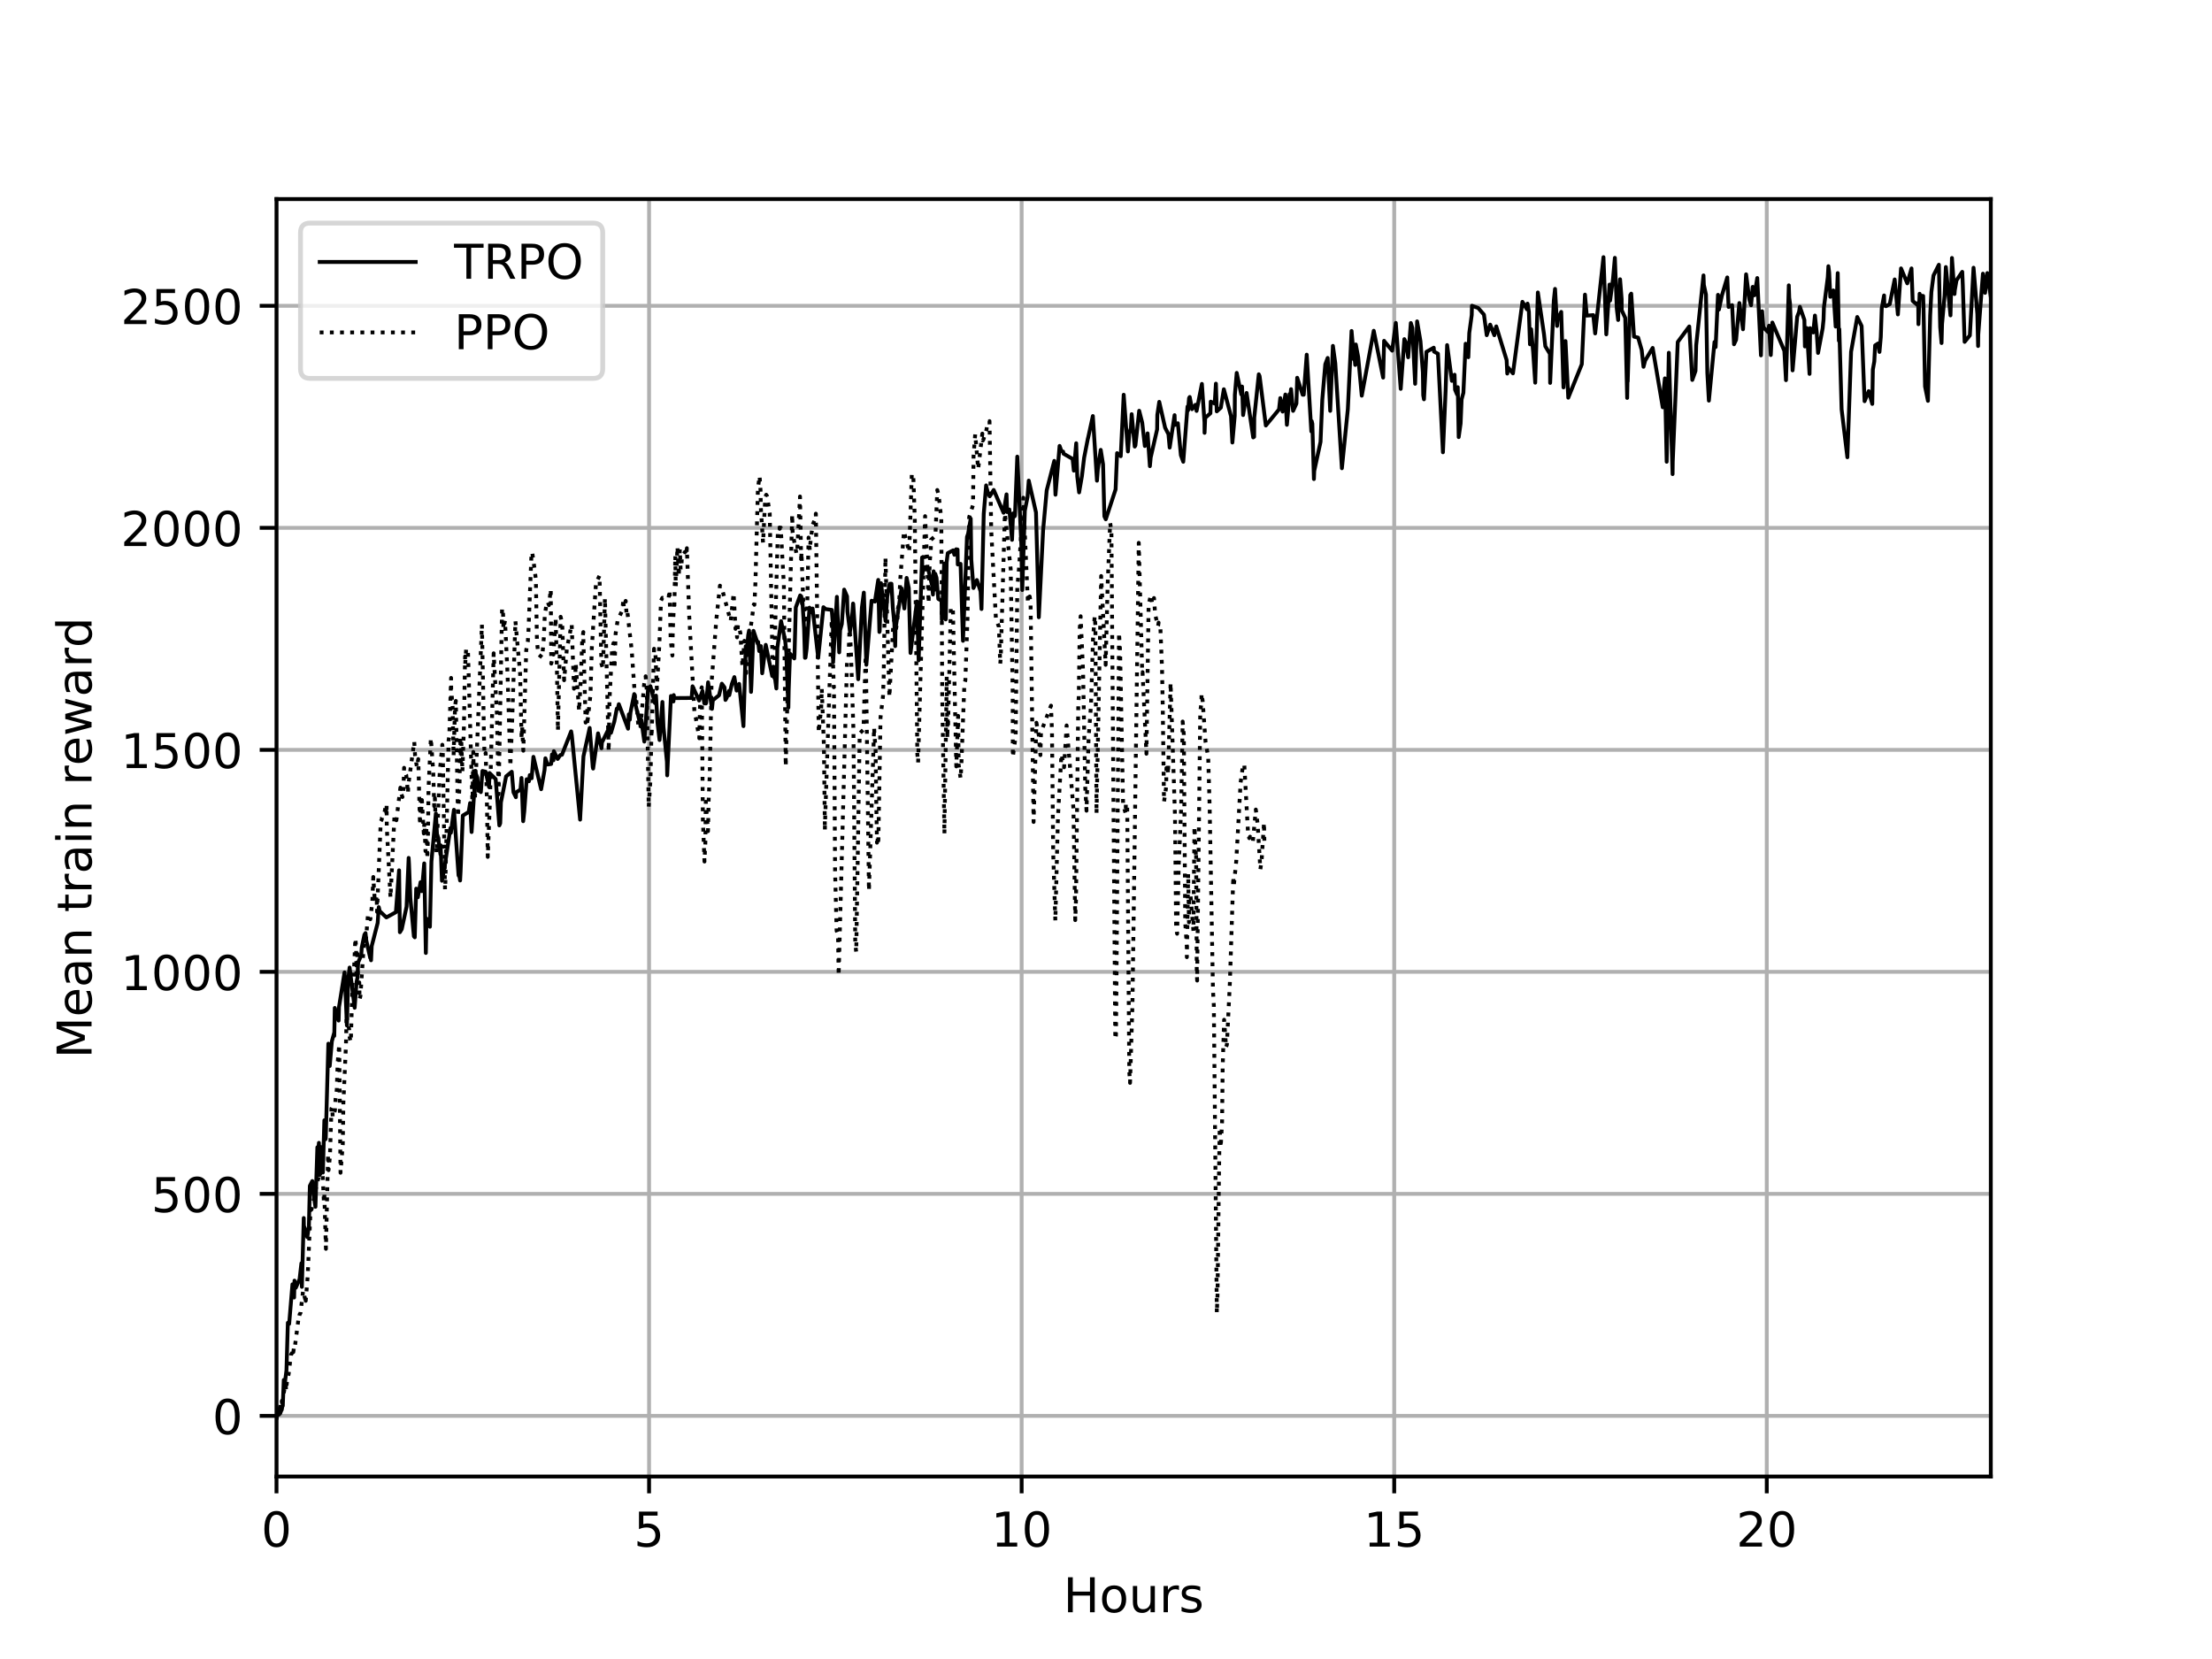 <?xml version="1.0" encoding="utf-8" standalone="no"?>
<!DOCTYPE svg PUBLIC "-//W3C//DTD SVG 1.1//EN"
  "http://www.w3.org/Graphics/SVG/1.1/DTD/svg11.dtd">
<!-- Created with matplotlib (https://matplotlib.org/) -->
<svg height="345.6pt" version="1.1" viewBox="0 0 460.8 345.6" width="460.8pt" xmlns="http://www.w3.org/2000/svg" xmlns:xlink="http://www.w3.org/1999/xlink">
 <defs>
  <style type="text/css">
*{stroke-linecap:butt;stroke-linejoin:round;}
  </style>
 </defs>
 <g id="figure_1">
  <g id="patch_1">
   <path d="M 0 345.6 
L 460.8 345.6 
L 460.8 0 
L 0 0 
z
" style="fill:#ffffff;"/>
  </g>
  <g id="axes_1">
   <g id="patch_2">
    <path d="M 57.6 307.584 
L 414.72 307.584 
L 414.72 41.472 
L 57.6 41.472 
z
" style="fill:#ffffff;"/>
   </g>
   <g id="matplotlib.axis_1">
    <g id="xtick_1">
     <g id="line2d_1">
      <path clip-path="url(#p1a9038d7a4)" d="M 57.6 307.584 
L 57.6 41.472 
" style="fill:none;stroke:#b0b0b0;stroke-linecap:square;stroke-width:0.8;"/>
     </g>
     <g id="line2d_2">
      <defs>
       <path d="M 0 0 
L 0 3.5 
" id="mee2962d608" style="stroke:#000000;stroke-width:0.8;"/>
      </defs>
      <g>
       <use style="stroke:#000000;stroke-width:0.8;" x="57.6" xlink:href="#mee2962d608" y="307.584"/>
      </g>
     </g>
     <g id="text_1">
      <!-- 0 -->
      <defs>
       <path d="M 31.781 66.406 
Q 24.172 66.406 20.328 58.906 
Q 16.5 51.422 16.5 36.375 
Q 16.5 21.391 20.328 13.891 
Q 24.172 6.391 31.781 6.391 
Q 39.453 6.391 43.281 13.891 
Q 47.125 21.391 47.125 36.375 
Q 47.125 51.422 43.281 58.906 
Q 39.453 66.406 31.781 66.406 
z
M 31.781 74.219 
Q 44.047 74.219 50.516 64.516 
Q 56.984 54.828 56.984 36.375 
Q 56.984 17.969 50.516 8.266 
Q 44.047 -1.422 31.781 -1.422 
Q 19.531 -1.422 13.062 8.266 
Q 6.594 17.969 6.594 36.375 
Q 6.594 54.828 13.062 64.516 
Q 19.531 74.219 31.781 74.219 
z
" id="DejaVuSans-48"/>
      </defs>
      <g transform="translate(54.419 322.182)scale(0.1 -0.1)">
       <use xlink:href="#DejaVuSans-48"/>
      </g>
     </g>
    </g>
    <g id="xtick_2">
     <g id="line2d_3">
      <path clip-path="url(#p1a9038d7a4)" d="M 135.213 307.584 
L 135.213 41.472 
" style="fill:none;stroke:#b0b0b0;stroke-linecap:square;stroke-width:0.8;"/>
     </g>
     <g id="line2d_4">
      <g>
       <use style="stroke:#000000;stroke-width:0.8;" x="135.213" xlink:href="#mee2962d608" y="307.584"/>
      </g>
     </g>
     <g id="text_2">
      <!-- 5 -->
      <defs>
       <path d="M 10.797 72.906 
L 49.516 72.906 
L 49.516 64.594 
L 19.828 64.594 
L 19.828 46.734 
Q 21.969 47.469 24.109 47.828 
Q 26.266 48.188 28.422 48.188 
Q 40.625 48.188 47.75 41.5 
Q 54.891 34.812 54.891 23.391 
Q 54.891 11.625 47.562 5.094 
Q 40.234 -1.422 26.906 -1.422 
Q 22.312 -1.422 17.547 -0.641 
Q 12.797 0.141 7.719 1.703 
L 7.719 11.625 
Q 12.109 9.234 16.797 8.062 
Q 21.484 6.891 26.703 6.891 
Q 35.156 6.891 40.078 11.328 
Q 45.016 15.766 45.016 23.391 
Q 45.016 31 40.078 35.438 
Q 35.156 39.891 26.703 39.891 
Q 22.75 39.891 18.812 39.016 
Q 14.891 38.141 10.797 36.281 
z
" id="DejaVuSans-53"/>
      </defs>
      <g transform="translate(132.032 322.182)scale(0.1 -0.1)">
       <use xlink:href="#DejaVuSans-53"/>
      </g>
     </g>
    </g>
    <g id="xtick_3">
     <g id="line2d_5">
      <path clip-path="url(#p1a9038d7a4)" d="M 212.826 307.584 
L 212.826 41.472 
" style="fill:none;stroke:#b0b0b0;stroke-linecap:square;stroke-width:0.8;"/>
     </g>
     <g id="line2d_6">
      <g>
       <use style="stroke:#000000;stroke-width:0.8;" x="212.826" xlink:href="#mee2962d608" y="307.584"/>
      </g>
     </g>
     <g id="text_3">
      <!-- 10 -->
      <defs>
       <path d="M 12.406 8.297 
L 28.516 8.297 
L 28.516 63.922 
L 10.984 60.406 
L 10.984 69.391 
L 28.422 72.906 
L 38.281 72.906 
L 38.281 8.297 
L 54.391 8.297 
L 54.391 0 
L 12.406 0 
z
" id="DejaVuSans-49"/>
      </defs>
      <g transform="translate(206.464 322.182)scale(0.1 -0.1)">
       <use xlink:href="#DejaVuSans-49"/>
       <use x="63.623" xlink:href="#DejaVuSans-48"/>
      </g>
     </g>
    </g>
    <g id="xtick_4">
     <g id="line2d_7">
      <path clip-path="url(#p1a9038d7a4)" d="M 290.439 307.584 
L 290.439 41.472 
" style="fill:none;stroke:#b0b0b0;stroke-linecap:square;stroke-width:0.8;"/>
     </g>
     <g id="line2d_8">
      <g>
       <use style="stroke:#000000;stroke-width:0.8;" x="290.439" xlink:href="#mee2962d608" y="307.584"/>
      </g>
     </g>
     <g id="text_4">
      <!-- 15 -->
      <g transform="translate(284.077 322.182)scale(0.1 -0.1)">
       <use xlink:href="#DejaVuSans-49"/>
       <use x="63.623" xlink:href="#DejaVuSans-53"/>
      </g>
     </g>
    </g>
    <g id="xtick_5">
     <g id="line2d_9">
      <path clip-path="url(#p1a9038d7a4)" d="M 368.052 307.584 
L 368.052 41.472 
" style="fill:none;stroke:#b0b0b0;stroke-linecap:square;stroke-width:0.8;"/>
     </g>
     <g id="line2d_10">
      <g>
       <use style="stroke:#000000;stroke-width:0.8;" x="368.052" xlink:href="#mee2962d608" y="307.584"/>
      </g>
     </g>
     <g id="text_5">
      <!-- 20 -->
      <defs>
       <path d="M 19.188 8.297 
L 53.609 8.297 
L 53.609 0 
L 7.328 0 
L 7.328 8.297 
Q 12.938 14.109 22.625 23.891 
Q 32.328 33.688 34.812 36.531 
Q 39.547 41.844 41.422 45.531 
Q 43.312 49.219 43.312 52.781 
Q 43.312 58.594 39.234 62.25 
Q 35.156 65.922 28.609 65.922 
Q 23.969 65.922 18.812 64.312 
Q 13.672 62.703 7.812 59.422 
L 7.812 69.391 
Q 13.766 71.781 18.938 73 
Q 24.125 74.219 28.422 74.219 
Q 39.75 74.219 46.484 68.547 
Q 53.219 62.891 53.219 53.422 
Q 53.219 48.922 51.531 44.891 
Q 49.859 40.875 45.406 35.406 
Q 44.188 33.984 37.641 27.219 
Q 31.109 20.453 19.188 8.297 
z
" id="DejaVuSans-50"/>
      </defs>
      <g transform="translate(361.69 322.182)scale(0.1 -0.1)">
       <use xlink:href="#DejaVuSans-50"/>
       <use x="63.623" xlink:href="#DejaVuSans-48"/>
      </g>
     </g>
    </g>
    <g id="text_6">
     <!-- Hours -->
     <defs>
      <path d="M 9.812 72.906 
L 19.672 72.906 
L 19.672 43.016 
L 55.516 43.016 
L 55.516 72.906 
L 65.375 72.906 
L 65.375 0 
L 55.516 0 
L 55.516 34.719 
L 19.672 34.719 
L 19.672 0 
L 9.812 0 
z
" id="DejaVuSans-72"/>
      <path d="M 30.609 48.391 
Q 23.391 48.391 19.188 42.75 
Q 14.984 37.109 14.984 27.297 
Q 14.984 17.484 19.156 11.844 
Q 23.344 6.203 30.609 6.203 
Q 37.797 6.203 41.984 11.859 
Q 46.188 17.531 46.188 27.297 
Q 46.188 37.016 41.984 42.703 
Q 37.797 48.391 30.609 48.391 
z
M 30.609 56 
Q 42.328 56 49.016 48.375 
Q 55.719 40.766 55.719 27.297 
Q 55.719 13.875 49.016 6.219 
Q 42.328 -1.422 30.609 -1.422 
Q 18.844 -1.422 12.172 6.219 
Q 5.516 13.875 5.516 27.297 
Q 5.516 40.766 12.172 48.375 
Q 18.844 56 30.609 56 
z
" id="DejaVuSans-111"/>
      <path d="M 8.5 21.578 
L 8.5 54.688 
L 17.484 54.688 
L 17.484 21.922 
Q 17.484 14.156 20.5 10.266 
Q 23.531 6.391 29.594 6.391 
Q 36.859 6.391 41.078 11.031 
Q 45.312 15.672 45.312 23.688 
L 45.312 54.688 
L 54.297 54.688 
L 54.297 0 
L 45.312 0 
L 45.312 8.406 
Q 42.047 3.422 37.719 1 
Q 33.406 -1.422 27.688 -1.422 
Q 18.266 -1.422 13.375 4.438 
Q 8.5 10.297 8.5 21.578 
z
M 31.109 56 
z
" id="DejaVuSans-117"/>
      <path d="M 41.109 46.297 
Q 39.594 47.172 37.812 47.578 
Q 36.031 48 33.891 48 
Q 26.266 48 22.188 43.047 
Q 18.109 38.094 18.109 28.812 
L 18.109 0 
L 9.078 0 
L 9.078 54.688 
L 18.109 54.688 
L 18.109 46.188 
Q 20.953 51.172 25.484 53.578 
Q 30.031 56 36.531 56 
Q 37.453 56 38.578 55.875 
Q 39.703 55.766 41.062 55.516 
z
" id="DejaVuSans-114"/>
      <path d="M 44.281 53.078 
L 44.281 44.578 
Q 40.484 46.531 36.375 47.5 
Q 32.281 48.484 27.875 48.484 
Q 21.188 48.484 17.844 46.438 
Q 14.5 44.391 14.5 40.281 
Q 14.5 37.156 16.891 35.375 
Q 19.281 33.594 26.516 31.984 
L 29.594 31.297 
Q 39.156 29.25 43.188 25.516 
Q 47.219 21.781 47.219 15.094 
Q 47.219 7.469 41.188 3.016 
Q 35.156 -1.422 24.609 -1.422 
Q 20.219 -1.422 15.453 -0.562 
Q 10.688 0.297 5.422 2 
L 5.422 11.281 
Q 10.406 8.688 15.234 7.391 
Q 20.062 6.109 24.812 6.109 
Q 31.156 6.109 34.562 8.281 
Q 37.984 10.453 37.984 14.406 
Q 37.984 18.062 35.516 20.016 
Q 33.062 21.969 24.703 23.781 
L 21.578 24.516 
Q 13.234 26.266 9.516 29.906 
Q 5.812 33.547 5.812 39.891 
Q 5.812 47.609 11.281 51.797 
Q 16.75 56 26.812 56 
Q 31.781 56 36.172 55.266 
Q 40.578 54.547 44.281 53.078 
z
" id="DejaVuSans-115"/>
     </defs>
     <g transform="translate(221.512 335.861)scale(0.1 -0.1)">
      <use xlink:href="#DejaVuSans-72"/>
      <use x="75.195" xlink:href="#DejaVuSans-111"/>
      <use x="136.377" xlink:href="#DejaVuSans-117"/>
      <use x="199.756" xlink:href="#DejaVuSans-114"/>
      <use x="240.869" xlink:href="#DejaVuSans-115"/>
     </g>
    </g>
   </g>
   <g id="matplotlib.axis_2">
    <g id="ytick_1">
     <g id="line2d_11">
      <path clip-path="url(#p1a9038d7a4)" d="M 57.6 294.954 
L 414.72 294.954 
" style="fill:none;stroke:#b0b0b0;stroke-linecap:square;stroke-width:0.8;"/>
     </g>
     <g id="line2d_12">
      <defs>
       <path d="M 0 0 
L -3.5 0 
" id="m407f9ae400" style="stroke:#000000;stroke-width:0.8;"/>
      </defs>
      <g>
       <use style="stroke:#000000;stroke-width:0.8;" x="57.6" xlink:href="#m407f9ae400" y="294.954"/>
      </g>
     </g>
     <g id="text_7">
      <!-- 0 -->
      <g transform="translate(44.237 298.753)scale(0.1 -0.1)">
       <use xlink:href="#DejaVuSans-48"/>
      </g>
     </g>
    </g>
    <g id="ytick_2">
     <g id="line2d_13">
      <path clip-path="url(#p1a9038d7a4)" d="M 57.6 248.705 
L 414.72 248.705 
" style="fill:none;stroke:#b0b0b0;stroke-linecap:square;stroke-width:0.8;"/>
     </g>
     <g id="line2d_14">
      <g>
       <use style="stroke:#000000;stroke-width:0.8;" x="57.6" xlink:href="#m407f9ae400" y="248.705"/>
      </g>
     </g>
     <g id="text_8">
      <!-- 500 -->
      <g transform="translate(31.512 252.504)scale(0.1 -0.1)">
       <use xlink:href="#DejaVuSans-53"/>
       <use x="63.623" xlink:href="#DejaVuSans-48"/>
       <use x="127.246" xlink:href="#DejaVuSans-48"/>
      </g>
     </g>
    </g>
    <g id="ytick_3">
     <g id="line2d_15">
      <path clip-path="url(#p1a9038d7a4)" d="M 57.6 202.455 
L 414.72 202.455 
" style="fill:none;stroke:#b0b0b0;stroke-linecap:square;stroke-width:0.8;"/>
     </g>
     <g id="line2d_16">
      <g>
       <use style="stroke:#000000;stroke-width:0.8;" x="57.6" xlink:href="#m407f9ae400" y="202.455"/>
      </g>
     </g>
     <g id="text_9">
      <!-- 1000 -->
      <g transform="translate(25.15 206.254)scale(0.1 -0.1)">
       <use xlink:href="#DejaVuSans-49"/>
       <use x="63.623" xlink:href="#DejaVuSans-48"/>
       <use x="127.246" xlink:href="#DejaVuSans-48"/>
       <use x="190.869" xlink:href="#DejaVuSans-48"/>
      </g>
     </g>
    </g>
    <g id="ytick_4">
     <g id="line2d_17">
      <path clip-path="url(#p1a9038d7a4)" d="M 57.6 156.206 
L 414.72 156.206 
" style="fill:none;stroke:#b0b0b0;stroke-linecap:square;stroke-width:0.8;"/>
     </g>
     <g id="line2d_18">
      <g>
       <use style="stroke:#000000;stroke-width:0.8;" x="57.6" xlink:href="#m407f9ae400" y="156.206"/>
      </g>
     </g>
     <g id="text_10">
      <!-- 1500 -->
      <g transform="translate(25.15 160.005)scale(0.1 -0.1)">
       <use xlink:href="#DejaVuSans-49"/>
       <use x="63.623" xlink:href="#DejaVuSans-53"/>
       <use x="127.246" xlink:href="#DejaVuSans-48"/>
       <use x="190.869" xlink:href="#DejaVuSans-48"/>
      </g>
     </g>
    </g>
    <g id="ytick_5">
     <g id="line2d_19">
      <path clip-path="url(#p1a9038d7a4)" d="M 57.6 109.957 
L 414.72 109.957 
" style="fill:none;stroke:#b0b0b0;stroke-linecap:square;stroke-width:0.8;"/>
     </g>
     <g id="line2d_20">
      <g>
       <use style="stroke:#000000;stroke-width:0.8;" x="57.6" xlink:href="#m407f9ae400" y="109.957"/>
      </g>
     </g>
     <g id="text_11">
      <!-- 2000 -->
      <g transform="translate(25.15 113.756)scale(0.1 -0.1)">
       <use xlink:href="#DejaVuSans-50"/>
       <use x="63.623" xlink:href="#DejaVuSans-48"/>
       <use x="127.246" xlink:href="#DejaVuSans-48"/>
       <use x="190.869" xlink:href="#DejaVuSans-48"/>
      </g>
     </g>
    </g>
    <g id="ytick_6">
     <g id="line2d_21">
      <path clip-path="url(#p1a9038d7a4)" d="M 57.6 63.707 
L 414.72 63.707 
" style="fill:none;stroke:#b0b0b0;stroke-linecap:square;stroke-width:0.8;"/>
     </g>
     <g id="line2d_22">
      <g>
       <use style="stroke:#000000;stroke-width:0.8;" x="57.6" xlink:href="#m407f9ae400" y="63.707"/>
      </g>
     </g>
     <g id="text_12">
      <!-- 2500 -->
      <g transform="translate(25.15 67.506)scale(0.1 -0.1)">
       <use xlink:href="#DejaVuSans-50"/>
       <use x="63.623" xlink:href="#DejaVuSans-53"/>
       <use x="127.246" xlink:href="#DejaVuSans-48"/>
       <use x="190.869" xlink:href="#DejaVuSans-48"/>
      </g>
     </g>
    </g>
    <g id="text_13">
     <!-- Mean train reward -->
     <defs>
      <path d="M 9.812 72.906 
L 24.516 72.906 
L 43.109 23.297 
L 61.812 72.906 
L 76.516 72.906 
L 76.516 0 
L 66.891 0 
L 66.891 64.016 
L 48.094 14.016 
L 38.188 14.016 
L 19.391 64.016 
L 19.391 0 
L 9.812 0 
z
" id="DejaVuSans-77"/>
      <path d="M 56.203 29.594 
L 56.203 25.203 
L 14.891 25.203 
Q 15.484 15.922 20.484 11.062 
Q 25.484 6.203 34.422 6.203 
Q 39.594 6.203 44.453 7.469 
Q 49.312 8.734 54.109 11.281 
L 54.109 2.781 
Q 49.266 0.734 44.188 -0.344 
Q 39.109 -1.422 33.891 -1.422 
Q 20.797 -1.422 13.156 6.188 
Q 5.516 13.812 5.516 26.812 
Q 5.516 40.234 12.766 48.109 
Q 20.016 56 32.328 56 
Q 43.359 56 49.781 48.891 
Q 56.203 41.797 56.203 29.594 
z
M 47.219 32.234 
Q 47.125 39.594 43.094 43.984 
Q 39.062 48.391 32.422 48.391 
Q 24.906 48.391 20.391 44.141 
Q 15.875 39.891 15.188 32.172 
z
" id="DejaVuSans-101"/>
      <path d="M 34.281 27.484 
Q 23.391 27.484 19.188 25 
Q 14.984 22.516 14.984 16.5 
Q 14.984 11.719 18.141 8.906 
Q 21.297 6.109 26.703 6.109 
Q 34.188 6.109 38.703 11.406 
Q 43.219 16.703 43.219 25.484 
L 43.219 27.484 
z
M 52.203 31.203 
L 52.203 0 
L 43.219 0 
L 43.219 8.297 
Q 40.141 3.328 35.547 0.953 
Q 30.953 -1.422 24.312 -1.422 
Q 15.922 -1.422 10.953 3.297 
Q 6 8.016 6 15.922 
Q 6 25.141 12.172 29.828 
Q 18.359 34.516 30.609 34.516 
L 43.219 34.516 
L 43.219 35.406 
Q 43.219 41.609 39.141 45 
Q 35.062 48.391 27.688 48.391 
Q 23 48.391 18.547 47.266 
Q 14.109 46.141 10.016 43.891 
L 10.016 52.203 
Q 14.938 54.109 19.578 55.047 
Q 24.219 56 28.609 56 
Q 40.484 56 46.344 49.844 
Q 52.203 43.703 52.203 31.203 
z
" id="DejaVuSans-97"/>
      <path d="M 54.891 33.016 
L 54.891 0 
L 45.906 0 
L 45.906 32.719 
Q 45.906 40.484 42.875 44.328 
Q 39.844 48.188 33.797 48.188 
Q 26.516 48.188 22.312 43.547 
Q 18.109 38.922 18.109 30.906 
L 18.109 0 
L 9.078 0 
L 9.078 54.688 
L 18.109 54.688 
L 18.109 46.188 
Q 21.344 51.125 25.703 53.562 
Q 30.078 56 35.797 56 
Q 45.219 56 50.047 50.172 
Q 54.891 44.344 54.891 33.016 
z
" id="DejaVuSans-110"/>
      <path id="DejaVuSans-32"/>
      <path d="M 18.312 70.219 
L 18.312 54.688 
L 36.812 54.688 
L 36.812 47.703 
L 18.312 47.703 
L 18.312 18.016 
Q 18.312 11.328 20.141 9.422 
Q 21.969 7.516 27.594 7.516 
L 36.812 7.516 
L 36.812 0 
L 27.594 0 
Q 17.188 0 13.234 3.875 
Q 9.281 7.766 9.281 18.016 
L 9.281 47.703 
L 2.688 47.703 
L 2.688 54.688 
L 9.281 54.688 
L 9.281 70.219 
z
" id="DejaVuSans-116"/>
      <path d="M 9.422 54.688 
L 18.406 54.688 
L 18.406 0 
L 9.422 0 
z
M 9.422 75.984 
L 18.406 75.984 
L 18.406 64.594 
L 9.422 64.594 
z
" id="DejaVuSans-105"/>
      <path d="M 4.203 54.688 
L 13.188 54.688 
L 24.422 12.016 
L 35.594 54.688 
L 46.188 54.688 
L 57.422 12.016 
L 68.609 54.688 
L 77.594 54.688 
L 63.281 0 
L 52.688 0 
L 40.922 44.828 
L 29.109 0 
L 18.5 0 
z
" id="DejaVuSans-119"/>
      <path d="M 45.406 46.391 
L 45.406 75.984 
L 54.391 75.984 
L 54.391 0 
L 45.406 0 
L 45.406 8.203 
Q 42.578 3.328 38.25 0.953 
Q 33.938 -1.422 27.875 -1.422 
Q 17.969 -1.422 11.734 6.484 
Q 5.516 14.406 5.516 27.297 
Q 5.516 40.188 11.734 48.094 
Q 17.969 56 27.875 56 
Q 33.938 56 38.25 53.625 
Q 42.578 51.266 45.406 46.391 
z
M 14.797 27.297 
Q 14.797 17.391 18.875 11.75 
Q 22.953 6.109 30.078 6.109 
Q 37.203 6.109 41.297 11.75 
Q 45.406 17.391 45.406 27.297 
Q 45.406 37.203 41.297 42.844 
Q 37.203 48.484 30.078 48.484 
Q 22.953 48.484 18.875 42.844 
Q 14.797 37.203 14.797 27.297 
z
" id="DejaVuSans-100"/>
     </defs>
     <g transform="translate(19.07 220.48)rotate(-90)scale(0.1 -0.1)">
      <use xlink:href="#DejaVuSans-77"/>
      <use x="86.279" xlink:href="#DejaVuSans-101"/>
      <use x="147.803" xlink:href="#DejaVuSans-97"/>
      <use x="209.082" xlink:href="#DejaVuSans-110"/>
      <use x="272.461" xlink:href="#DejaVuSans-32"/>
      <use x="304.248" xlink:href="#DejaVuSans-116"/>
      <use x="343.457" xlink:href="#DejaVuSans-114"/>
      <use x="384.57" xlink:href="#DejaVuSans-97"/>
      <use x="445.85" xlink:href="#DejaVuSans-105"/>
      <use x="473.633" xlink:href="#DejaVuSans-110"/>
      <use x="537.012" xlink:href="#DejaVuSans-32"/>
      <use x="568.799" xlink:href="#DejaVuSans-114"/>
      <use x="609.881" xlink:href="#DejaVuSans-101"/>
      <use x="671.404" xlink:href="#DejaVuSans-119"/>
      <use x="753.191" xlink:href="#DejaVuSans-97"/>
      <use x="814.471" xlink:href="#DejaVuSans-114"/>
      <use x="855.568" xlink:href="#DejaVuSans-100"/>
     </g>
    </g>
   </g>
   <g id="line2d_23">
    <path clip-path="url(#p1a9038d7a4)" d="M 57.6 295.33 
L 57.75 294.273 
L 57.782 294.404 
L 57.805 294.421 
L 57.808 294.449 
L 57.883 294.601 
L 57.933 294.588 
L 58.011 294.567 
L 57.992 294.749 
L 58.039 294.574 
L 58.057 294.732 
L 58.146 294.561 
L 58.15 294.573 
L 58.159 294.598 
L 58.181 294.464 
L 58.221 294.471 
L 58.237 294.568 
L 58.338 294.196 
L 58.394 294.404 
L 58.4 294.273 
L 58.455 294.019 
L 58.523 294.06 
L 58.637 293.589 
L 58.678 293.655 
L 58.695 293.691 
L 58.697 293.649 
L 58.893 292.555 
L 58.914 292.855 
L 58.93 292.307 
L 59.116 287.467 
L 59.157 287.964 
L 59.254 288.652 
L 59.219 287.912 
L 59.316 288.296 
L 59.676 285.469 
L 59.968 275.554 
L 60.237 275.787 
L 60.921 267.548 
L 60.929 267.656 
L 61.268 270.297 
L 61.348 266.779 
L 61.622 268.26 
L 62.411 266.464 
L 62.789 263.145 
L 62.889 268.078 
L 63.277 253.733 
L 63.307 255.341 
L 64.008 257.716 
L 64.347 255.479 
L 64.55 247.03 
L 65.06 246.034 
L 65.263 248.369 
L 65.711 251.4 
L 66.113 238.992 
L 66.311 239.629 
L 66.436 238.073 
L 66.569 244.815 
L 66.717 238.904 
L 67.174 240.459 
L 67.258 244.265 
L 67.57 233.374 
L 67.643 234.149 
L 67.806 237.333 
L 67.86 237.12 
L 68.402 217.418 
L 68.689 222.069 
L 69.133 216.929 
L 69.627 215.122 
L 69.633 215.798 
L 69.743 209.97 
L 70.54 212.608 
L 70.622 209.774 
L 71.773 202.566 
L 71.837 203.373 
L 72.263 213.622 
L 72.531 204.083 
L 72.83 201.559 
L 73.88 209.935 
L 74.282 204.556 
L 74.459 203.709 
L 74.603 200.507 
L 75.247 199.01 
L 75.355 197.419 
L 75.913 194.721 
L 76.139 194.376 
L 76.307 195.909 
L 77.12 199.55 
L 77.171 198.502 
L 77.294 200.046 
L 77.432 197.094 
L 78.673 192.273 
L 78.907 188.975 
L 79.111 189.818 
L 80.492 191.115 
L 82.471 190.024 
L 83.135 181.302 
L 83.304 194.198 
L 83.692 193.556 
L 84.697 188.867 
L 85.131 178.717 
L 85.207 180.039 
L 85.475 186.976 
L 86.222 195.048 
L 86.404 195.261 
L 86.699 185.118 
L 87.039 186.92 
L 87.61 183.777 
L 87.879 185.643 
L 88.372 179.861 
L 88.71 198.522 
L 88.839 191.343 
L 89.558 193.056 
L 89.872 179.475 
L 90.801 169.453 
L 91.041 173.946 
L 91.328 174.561 
L 91.414 175.621 
L 91.769 178.013 
L 91.789 176.093 
L 92.062 183.478 
L 92.57 180.946 
L 93.823 172.516 
L 93.926 173.485 
L 94.566 168.687 
L 95.526 182.372 
L 95.725 182.658 
L 95.846 183.426 
L 95.948 181.573 
L 96.411 169.896 
L 97.636 169.153 
L 97.927 167.296 
L 98.244 173.326 
L 99.079 160.585 
L 99.206 162.488 
L 99.257 161.506 
L 99.446 162.004 
L 99.665 164.732 
L 99.76 164.4 
L 100.17 165.014 
L 100.503 160.604 
L 101.157 160.755 
L 101.872 163.938 
L 101.977 161.034 
L 103.255 162.301 
L 104.02 171.949 
L 104.207 171.499 
L 104.35 167.155 
L 105.43 161.737 
L 106.606 160.771 
L 106.967 165.043 
L 107.467 166.077 
L 107.502 165.076 
L 108.42 164.481 
L 108.637 162.065 
L 108.985 171.073 
L 109.217 169.022 
L 109.71 162.328 
L 110.192 162.754 
L 110.359 161.468 
L 110.752 162.125 
L 111.122 157.662 
L 112.73 164.41 
L 113.442 160.395 
L 113.616 157.961 
L 114.057 159.261 
L 114.817 159.147 
L 114.992 157.157 
L 115.295 158.387 
L 115.374 156.488 
L 116.171 158.107 
L 116.724 157.287 
L 117.067 157.233 
L 118.98 152.359 
L 119.113 153.132 
L 120.848 170.745 
L 120.933 168.978 
L 120.938 169.019 
L 121.546 157.569 
L 122.837 151.64 
L 123.482 159.798 
L 123.561 160.108 
L 124.586 152.768 
L 125.304 155.876 
L 125.393 154.677 
L 126.941 151.547 
L 127.277 152.657 
L 127.971 150.314 
L 128.495 147.622 
L 128.7 147.648 
L 128.911 146.693 
L 130.834 151.805 
L 130.993 148.811 
L 131.2 149.926 
L 131.336 148.434 
L 132.119 144.589 
L 132.426 146.958 
L 133.488 151.342 
L 133.575 149.853 
L 134.225 154.49 
L 135.011 143.433 
L 135.5 142.961 
L 136.435 146.464 
L 136.465 145.606 
L 136.661 144.91 
L 136.963 150.488 
L 137.398 154.165 
L 137.993 146.232 
L 138.211 151.4 
L 138.935 158.678 
L 138.99 161.518 
L 139.772 144.985 
L 140.29 146.125 
L 140.353 144.798 
L 140.448 145.425 
L 144.079 145.396 
L 144.27 142.967 
L 145.634 145.938 
L 146.335 143.921 
L 146.717 146.517 
L 147.06 146.545 
L 147.105 146.397 
L 147.511 142.141 
L 148.321 147.669 
L 148.495 145.874 
L 149.786 144.836 
L 150.371 142.426 
L 150.938 143.209 
L 151.125 145.811 
L 151.365 145.403 
L 151.894 143.902 
L 151.923 144.818 
L 152.456 142.495 
L 152.977 141.05 
L 153.453 143.867 
L 153.873 143.394 
L 153.977 142.47 
L 154.874 151.265 
L 155.35 134.614 
L 155.422 134.702 
L 155.516 136.537 
L 155.866 132.311 
L 156.044 131.351 
L 156.455 144.137 
L 156.531 142.7 
L 156.962 131.416 
L 157.848 134.07 
L 157.93 133.713 
L 158.162 135.634 
L 158.52 134.599 
L 158.524 134.618 
L 158.779 140.25 
L 159.52 134.335 
L 160.866 140.823 
L 161.137 138.894 
L 161.73 143.418 
L 161.842 140.302 
L 161.933 134.991 
L 162.71 129.4 
L 163.549 133.323 
L 163.821 135.915 
L 163.837 137.283 
L 164.231 147.42 
L 164.296 143.852 
L 164.577 136.173 
L 165.461 137.166 
L 165.513 136.334 
L 165.779 126.532 
L 166.694 124.03 
L 166.923 124.24 
L 167.069 125.773 
L 167.143 124.953 
L 167.508 130.953 
L 167.688 137.033 
L 167.803 136.998 
L 168.04 135.105 
L 168.64 126.59 
L 169.116 127.565 
L 169.281 126.765 
L 170.446 137.02 
L 171.535 126.491 
L 171.999 126.882 
L 173.273 127.055 
L 173.51 130.106 
L 173.551 138 
L 174.339 124.33 
L 174.379 125.533 
L 174.823 135.898 
L 175.041 130.551 
L 175.044 131.171 
L 175.366 129.994 
L 175.856 122.826 
L 176.456 124.235 
L 176.543 127.4 
L 177.064 131.569 
L 177.45 129.198 
L 177.706 125.726 
L 177.746 125.808 
L 178.782 141.494 
L 179.547 126.584 
L 179.95 123.448 
L 180.479 138.483 
L 181.565 125.142 
L 182.282 125.325 
L 182.33 124.853 
L 182.955 120.802 
L 183.194 131.652 
L 183.252 131.457 
L 183.53 121.491 
L 184.477 129.354 
L 184.832 124.273 
L 185.298 121.703 
L 185.436 121.596 
L 185.705 121.599 
L 185.987 126.557 
L 186.321 130.01 
L 186.483 134.6 
L 186.543 131.057 
L 187.811 122.564 
L 188.387 126.765 
L 188.868 120.386 
L 189.315 122.517 
L 189.677 136.025 
L 191.013 125.299 
L 191.371 137.556 
L 192.089 116.12 
L 192.148 119.609 
L 192.331 118.626 
L 193.362 118.628 
L 194.161 121.898 
L 194.353 123.856 
L 194.484 119.017 
L 194.679 122.853 
L 194.832 119.534 
L 195.093 120.375 
L 195.466 124.766 
L 196.14 125.134 
L 196.199 129.101 
L 196.682 117.389 
L 197.01 129.038 
L 197.038 128.867 
L 197.2 117.147 
L 197.434 115.233 
L 198.554 114.645 
L 198.818 115.572 
L 199.171 114.427 
L 199.475 114.474 
L 199.523 117.592 
L 200.101 117.459 
L 200.611 133.494 
L 201.44 111.868 
L 201.675 111.175 
L 202.217 108.033 
L 202.339 116.59 
L 202.79 122.495 
L 203.499 120.831 
L 204.272 123.178 
L 204.462 126.87 
L 204.931 107.032 
L 205.432 101.113 
L 205.495 101.502 
L 205.804 102.66 
L 206.171 103.392 
L 207.006 102.069 
L 209.061 106.814 
L 209.678 102.984 
L 209.799 106.675 
L 210.264 106.135 
L 210.824 112.462 
L 211.039 106.957 
L 211.298 107.051 
L 211.361 107.57 
L 211.436 107.419 
L 211.919 95.121 
L 212.778 113.724 
L 212.956 122.915 
L 213.494 106.382 
L 214.05 103.563 
L 214.309 100.117 
L 215.817 106.752 
L 216.406 128.586 
L 217.296 110.519 
L 218.044 102.169 
L 219.628 96.007 
L 219.874 103.059 
L 220.732 92.893 
L 221.119 93.972 
L 221.473 94.081 
L 221.546 94.5 
L 223.45 95.606 
L 223.698 98.045 
L 224.193 92.339 
L 224.415 99.276 
L 224.8 102.573 
L 225.381 99.208 
L 225.838 95.377 
L 226.636 91.292 
L 226.647 91.317 
L 227.661 86.666 
L 228.52 100.137 
L 228.693 97.794 
L 229.302 93.715 
L 229.787 96.734 
L 230.063 107.56 
L 230.355 108.177 
L 232.399 101.948 
L 232.709 94.395 
L 233.471 95.036 
L 234.087 82.231 
L 234.968 94.049 
L 235.247 90.314 
L 235.578 89.195 
L 235.747 86.279 
L 236.384 93.034 
L 236.524 92.813 
L 237.314 85.569 
L 237.943 88.039 
L 238.493 92.914 
L 238.704 91.55 
L 239.018 91.954 
L 239.063 90.278 
L 239.543 97.109 
L 239.71 95.299 
L 241.049 89.45 
L 241.091 86.425 
L 241.495 83.712 
L 242.713 89.101 
L 243.409 90.444 
L 243.664 93.244 
L 244.685 86.485 
L 244.76 88.522 
L 245.372 88.166 
L 245.998 94.818 
L 246.494 96.194 
L 247.38 84.693 
L 247.494 85.48 
L 247.703 82.934 
L 247.844 82.697 
L 248.318 85.24 
L 249.046 84.323 
L 249.27 85.603 
L 250.376 79.973 
L 250.921 88.018 
L 250.933 90.167 
L 251.059 87.144 
L 251.238 86.89 
L 252.148 86.096 
L 252.217 83.669 
L 253.042 84.072 
L 253.298 79.921 
L 253.473 85.695 
L 254.321 84.922 
L 254.947 81.089 
L 256.443 86.7 
L 256.727 92.184 
L 257.216 86.63 
L 257.245 82.276 
L 257.63 77.678 
L 258.582 82.171 
L 258.742 80.522 
L 258.962 86.466 
L 259.69 81.857 
L 261.065 91.121 
L 261.255 91 
L 261.283 86.992 
L 262.228 77.971 
L 262.401 78.373 
L 263.695 88.64 
L 266.445 85.288 
L 266.705 82.93 
L 267.188 85.745 
L 267.772 82.184 
L 268.085 88.496 
L 268.633 82.101 
L 268.744 83.086 
L 268.948 81.062 
L 269.375 85.592 
L 270.069 84.07 
L 270.228 78.69 
L 271.369 82.232 
L 271.592 82.228 
L 272.212 73.884 
L 273.172 89.865 
L 273.257 87.733 
L 273.386 88.29 
L 273.712 99.796 
L 273.78 98.102 
L 275.092 92.054 
L 275.458 83.232 
L 276.084 75.877 
L 276.577 74.568 
L 277.106 85.591 
L 277.667 72.052 
L 278.166 75.671 
L 279.54 97.546 
L 280.779 85.239 
L 281.555 68.946 
L 282.065 74.902 
L 282.128 73.939 
L 282.318 76.022 
L 282.44 71.76 
L 282.936 74.389 
L 283.681 82.425 
L 286.177 68.903 
L 288.134 78.663 
L 288.335 70.998 
L 288.375 71.091 
L 290.018 73.05 
L 290.771 67.27 
L 291.795 81.008 
L 292.55 70.649 
L 292.894 71.426 
L 293.35 74.427 
L 293.903 67.288 
L 294.222 68.325 
L 294.8 79.952 
L 295.21 66.95 
L 295.908 71.075 
L 296.411 77.588 
L 296.486 82.349 
L 296.641 83.184 
L 297.152 73.292 
L 298.674 72.432 
L 298.736 73.245 
L 299.548 73.685 
L 300.589 94.219 
L 301.152 81.239 
L 301.461 71.889 
L 302.455 79.344 
L 302.683 78.611 
L 303.012 78.06 
L 303.116 81.183 
L 303.541 82.197 
L 303.68 80.658 
L 303.874 91.056 
L 304.272 88.218 
L 304.48 83.194 
L 304.851 81.821 
L 305.316 71.602 
L 305.878 74.416 
L 306.074 69.376 
L 306.587 65.623 
L 306.63 63.694 
L 307.924 64.15 
L 309.136 65.542 
L 309.712 69.825 
L 310.431 67.628 
L 311.299 69.836 
L 311.44 68.892 
L 311.698 67.992 
L 313.857 75.02 
L 313.993 77.821 
L 314.183 76.585 
L 315.175 77.779 
L 317.15 62.877 
L 318.096 64.442 
L 318.1 64.404 
L 318.217 63.249 
L 318.495 64.951 
L 318.721 71.728 
L 318.966 68.59 
L 319.389 73.348 
L 319.815 79.721 
L 320.365 60.925 
L 321.64 69.585 
L 321.915 72.132 
L 322.874 73.713 
L 322.88 73.705 
L 322.924 79.766 
L 323.687 62.632 
L 323.944 60.181 
L 324.371 67.896 
L 324.481 66.651 
L 325.231 64.974 
L 325.702 80.707 
L 326.121 71.049 
L 326.7 82.846 
L 329.518 75.873 
L 330.18 61.375 
L 330.549 65.75 
L 331.912 65.643 
L 332.3 69.458 
L 334.032 53.568 
L 334.62 69.653 
L 335.291 59.28 
L 335.416 62.61 
L 336.019 58.075 
L 336.406 53.709 
L 336.81 64.293 
L 337.088 66.657 
L 337.192 62.126 
L 337.382 60.384 
L 337.49 58.178 
L 337.817 62.307 
L 337.828 64.612 
L 338.568 66.224 
L 338.969 82.894 
L 339.074 77.096 
L 339.085 79.452 
L 339.617 61.464 
L 339.631 61.48 
L 339.811 61.171 
L 340.395 70.129 
L 341.256 70.336 
L 341.996 72.922 
L 342.374 76.41 
L 342.712 75.118 
L 344.281 72.48 
L 346.379 84.846 
L 346.535 84.336 
L 346.608 81.04 
L 346.827 78.821 
L 347.199 96.192 
L 347.646 73.483 
L 348.429 98.763 
L 348.463 96.176 
L 349.508 71.237 
L 351.901 68.008 
L 352.536 79.148 
L 353.203 77.274 
L 353.349 71.911 
L 354.87 57.374 
L 354.943 59.34 
L 355.384 61.362 
L 355.67 77.696 
L 355.991 83.462 
L 357.162 71.244 
L 357.172 71.391 
L 357.395 72.299 
L 357.892 61.418 
L 358.084 64.49 
L 358.698 61.574 
L 359.821 57.79 
L 360.096 63.94 
L 360.832 63.565 
L 361.227 71.718 
L 361.66 70.78 
L 362.34 63.129 
L 363.097 68.595 
L 363.747 57.147 
L 364.423 62.412 
L 364.779 63.593 
L 365.122 59.757 
L 365.48 61.51 
L 366.069 57.918 
L 366.841 74.031 
L 367.078 64.837 
L 367.332 68.185 
L 368.324 69.18 
L 368.525 67.847 
L 368.886 73.963 
L 369.213 67.193 
L 371.714 73.096 
L 372.053 79.199 
L 372.641 59.442 
L 372.729 62.023 
L 372.891 63.221 
L 373.428 77.159 
L 374.386 65.993 
L 374.768 64.985 
L 374.945 63.911 
L 375.888 66.649 
L 375.998 72.174 
L 376.387 68.333 
L 376.958 77.891 
L 377.076 68.365 
L 377.732 69.26 
L 378.085 65.734 
L 378.448 69.202 
L 378.731 73.525 
L 379.693 68.386 
L 379.877 66.566 
L 379.96 64.02 
L 380.762 57.753 
L 380.887 55.456 
L 381.051 56.775 
L 381.285 61.831 
L 381.924 60.503 
L 382.408 68.037 
L 382.418 67.997 
L 382.835 56.89 
L 383.075 70.981 
L 383.164 68.561 
L 383.639 85.257 
L 384.842 95.258 
L 385.615 73.272 
L 386.9 66.034 
L 387.807 67.916 
L 388.424 83.578 
L 389.29 81.479 
L 390.028 84.142 
L 390.15 76.994 
L 390.45 75.304 
L 390.622 71.955 
L 391.252 71.544 
L 391.527 73.315 
L 391.804 70.209 
L 392.002 64.23 
L 392.487 61.546 
L 392.54 63.614 
L 392.874 63.782 
L 393.668 63.362 
L 394.695 58.211 
L 395.366 65.5 
L 396.018 55.912 
L 397.322 59.025 
L 398.202 55.919 
L 398.442 62.679 
L 399.521 63.613 
L 399.603 63.084 
L 399.645 67.531 
L 399.892 61.194 
L 399.941 61.582 
L 400.629 61.652 
L 400.704 64.167 
L 401.024 80.506 
L 401.626 83.504 
L 402.091 65.701 
L 402.342 60.826 
L 402.781 57.395 
L 403.903 55.148 
L 404.176 68.122 
L 404.46 71.46 
L 404.561 67.521 
L 405.101 61.517 
L 405.358 55.629 
L 406.321 65.699 
L 406.627 53.738 
L 407.158 61.248 
L 407.218 60.462 
L 407.578 58.388 
L 408.771 56.628 
L 408.888 59.406 
L 409.266 71.215 
L 410.355 69.871 
L 411.126 55.771 
L 411.916 65.389 
L 412.075 72.082 
L 412.11 69.662 
L 413.081 57.011 
L 413.216 57.95 
L 413.53 61.002 
L 413.997 56.883 
L 414.72 61.833 
L 414.72 61.833 
" style="fill:none;stroke:#000000;stroke-linecap:square;stroke-width:0.8;"/>
   </g>
   <g id="line2d_24">
    <path clip-path="url(#p1a9038d7a4)" d="M 57.6 295.426 
L 57.604 295.488 
L 57.683 294.924 
L 57.84 294.284 
L 57.842 294.316 
L 57.868 294.2 
L 58.004 293.641 
L 58.015 293.822 
L 58.029 294.039 
L 58.059 293.625 
L 58.11 293.762 
L 58.149 293.377 
L 58.255 293.128 
L 58.18 293.513 
L 58.278 293.184 
L 58.297 293.266 
L 58.343 293.199 
L 58.496 292.433 
L 58.527 292.707 
L 58.535 292.71 
L 58.536 292.671 
L 58.536 292.704 
L 58.638 291.989 
L 58.682 292.114 
L 58.808 291.748 
L 59.065 290.509 
L 59.284 289.211 
L 59.414 289.423 
L 59.536 288.59 
L 59.589 289.685 
L 59.79 287.713 
L 60.135 286.209 
L 60.608 282.239 
L 60.918 281.722 
L 61.064 280.974 
L 61.102 281.673 
L 61.257 280.556 
L 61.398 280.775 
L 62.161 274.866 
L 62.17 274.99 
L 62.411 273.826 
L 62.596 273.524 
L 63.139 268.901 
L 63.562 270.592 
L 63.632 269.985 
L 63.693 270.987 
L 64.108 265.684 
L 64.685 252.087 
L 64.7 252.121 
L 64.893 251.961 
L 65.681 248.38 
L 65.955 246.712 
L 66.52 244.813 
L 66.635 245.233 
L 67.084 238.556 
L 67.155 243.132 
L 67.453 250.073 
L 67.563 248.831 
L 67.897 260.157 
L 68.342 240.523 
L 68.379 241.794 
L 68.402 241.683 
L 68.442 243.773 
L 68.732 240.912 
L 69.049 230.908 
L 69.199 230.611 
L 69.31 232.737 
L 69.776 231.339 
L 69.907 228.832 
L 70.16 226.977 
L 70.334 221.509 
L 70.665 217.583 
L 70.936 244.305 
L 71.408 238.385 
L 71.53 229.76 
L 72.07 217.707 
L 72.204 211.362 
L 72.309 212.383 
L 72.758 214.53 
L 72.839 216.121 
L 73.085 217.064 
L 73.418 205.114 
L 73.659 204.081 
L 74.024 195.478 
L 74.181 197.223 
L 74.258 202.981 
L 74.462 198.703 
L 74.539 202.752 
L 74.763 206.853 
L 74.843 204.655 
L 74.909 208.228 
L 75.081 207.51 
L 75.86 195.71 
L 76.228 195.894 
L 76.649 190.544 
L 76.891 190.432 
L 77.145 191.489 
L 77.561 187.888 
L 77.762 182.687 
L 78.091 187.988 
L 78.334 187.492 
L 78.465 186.64 
L 78.547 189.957 
L 79.317 171.099 
L 79.521 170.745 
L 79.567 170.356 
L 80.06 169.529 
L 80.343 167.834 
L 80.512 169.704 
L 80.543 167.802 
L 80.573 172.331 
L 81.345 187.022 
L 82.179 169.883 
L 82.183 169.954 
L 82.57 170.879 
L 83.406 164.081 
L 83.421 164.93 
L 83.832 166.035 
L 84.004 164.748 
L 84.029 164.866 
L 84.181 159.947 
L 84.223 160.786 
L 84.625 161.455 
L 84.994 165.258 
L 85.049 163.63 
L 86.295 154.485 
L 86.475 157.484 
L 86.851 159.806 
L 87.134 158.127 
L 87.487 171.833 
L 87.639 166.713 
L 87.672 169.737 
L 87.89 166.658 
L 88.285 173.636 
L 88.401 171.385 
L 88.476 172.624 
L 88.636 177.302 
L 88.842 172.215 
L 89.014 178.868 
L 89.152 174.331 
L 89.262 164.344 
L 89.755 153.762 
L 90.252 160.739 
L 90.452 167.931 
L 90.597 166.271 
L 90.943 177.755 
L 91.6 160.907 
L 92.141 155.144 
L 92.234 156.363 
L 92.707 185.335 
L 92.748 185.085 
L 93.457 154.155 
L 93.594 153.378 
L 93.97 141.221 
L 94.01 145.799 
L 94.09 144.749 
L 94.289 147.281 
L 94.488 157.493 
L 94.801 146.979 
L 94.963 146.012 
L 95.393 170.129 
L 95.729 163.624 
L 95.867 153.482 
L 96.037 158.691 
L 96.104 154.553 
L 96.327 160.786 
L 96.642 151.55 
L 96.887 136.754 
L 96.913 138.291 
L 97.098 135.296 
L 97.115 135.463 
L 97.444 135.934 
L 97.491 135.721 
L 98.422 167.829 
L 98.589 156.635 
L 98.592 157.277 
L 98.941 166.358 
L 100.39 130.12 
L 100.665 144.406 
L 100.821 153.604 
L 100.939 157.396 
L 101.179 156.868 
L 101.426 166.552 
L 101.61 178.508 
L 102.071 166.698 
L 102.839 136.092 
L 103.515 148.692 
L 103.87 165.464 
L 104.59 126.681 
L 104.795 127.552 
L 104.874 131.007 
L 105.207 129.305 
L 105.731 140.473 
L 106.322 159.619 
L 106.7 150.012 
L 107.37 129.377 
L 108.339 140.275 
L 108.66 153.949 
L 108.763 151.247 
L 109.018 156.392 
L 109.623 135.401 
L 109.952 133.704 
L 110.084 131.61 
L 110.69 115.917 
L 110.863 115.023 
L 111.396 118.785 
L 111.63 120.775 
L 111.861 133.671 
L 112.132 136.29 
L 112.948 136.949 
L 113.313 132.584 
L 113.484 128.152 
L 113.872 125.709 
L 114.072 125.358 
L 114.355 126.057 
L 114.738 122.767 
L 114.838 138.249 
L 115.276 136.226 
L 115.292 136.363 
L 115.749 128.699 
L 116.01 139.006 
L 116.226 152.226 
L 116.791 128.485 
L 117.121 129.959 
L 117.516 141.706 
L 118.087 135.117 
L 119.095 130.044 
L 119.569 143.468 
L 119.646 142.746 
L 119.776 142.808 
L 119.932 138.193 
L 120.635 148.116 
L 121.022 140.852 
L 121.284 133.308 
L 121.517 131.669 
L 121.536 133.497 
L 121.995 150.529 
L 122.044 149.795 
L 122.239 148.642 
L 122.332 147.216 
L 122.344 151.075 
L 122.374 150.451 
L 123.011 144.712 
L 123.159 139.36 
L 123.286 134.946 
L 124.149 121.503 
L 124.893 119.925 
L 125.276 138.236 
L 125.607 139.284 
L 126.02 124.602 
L 126.798 156.53 
L 126.96 146.003 
L 127.506 135.233 
L 127.805 133.965 
L 127.818 134.709 
L 128.024 139.263 
L 128.244 131.98 
L 128.664 129.26 
L 129.674 127.038 
L 129.848 124.789 
L 129.957 126.611 
L 130.336 125.171 
L 130.359 125.229 
L 130.497 127.652 
L 130.648 127.069 
L 131.601 135.509 
L 132.325 145.938 
L 132.531 145.54 
L 132.968 151.129 
L 133.407 151.836 
L 134.188 142.48 
L 134.504 140.878 
L 134.749 144.017 
L 135.138 168.149 
L 135.507 162.367 
L 135.729 151.79 
L 135.76 152.66 
L 136.25 135.148 
L 136.53 135.989 
L 136.836 143.473 
L 137.352 134.331 
L 137.356 134.355 
L 137.699 125.102 
L 137.98 124.54 
L 139.27 124.682 
L 139.481 122.903 
L 139.707 133.183 
L 140.07 136.564 
L 140.15 131.389 
L 140.426 125.304 
L 140.483 126.311 
L 140.674 115.782 
L 140.776 122.162 
L 140.788 121.925 
L 141.125 113.922 
L 141.405 120.032 
L 141.624 114.417 
L 141.781 118.624 
L 141.97 117.647 
L 142.05 116.013 
L 142.695 114.965 
L 142.974 115.788 
L 143.089 114.201 
L 143.094 114.258 
L 143.566 128.087 
L 144.668 148.441 
L 144.93 149.476 
L 145.678 153.798 
L 145.901 143.752 
L 145.99 143.799 
L 146.187 143.175 
L 146.428 170.844 
L 146.754 179.474 
L 146.937 175.611 
L 147.029 167.03 
L 147.491 173.145 
L 147.625 166.673 
L 147.841 161.708 
L 148.231 142.213 
L 149.212 129.193 
L 149.975 122.004 
L 150.307 122.294 
L 152.211 129.375 
L 152.829 123.565 
L 153.218 131.002 
L 153.398 129.77 
L 153.542 132.767 
L 153.728 130.189 
L 154.224 131.803 
L 154.659 138.894 
L 155.07 133.486 
L 155.44 140.223 
L 155.617 136.376 
L 157.039 125.891 
L 157.15 125.992 
L 157.179 125.577 
L 157.369 121.391 
L 157.888 101.689 
L 158.242 99.178 
L 158.447 102.432 
L 158.493 105.741 
L 158.96 113.111 
L 159.427 103.474 
L 159.621 103.065 
L 159.781 103.31 
L 160.348 106.911 
L 160.933 138.444 
L 161.321 141.216 
L 161.413 133.276 
L 162.039 110.756 
L 162.384 109.889 
L 162.41 110.16 
L 162.644 109.919 
L 163.293 121.89 
L 163.423 135.461 
L 163.682 159.634 
L 165.023 107.156 
L 165.051 108.286 
L 165.118 110.97 
L 165.919 115.369 
L 166.077 114.705 
L 166.653 103.428 
L 166.657 103.638 
L 166.901 117.083 
L 166.965 115.039 
L 167.392 126.957 
L 167.529 125.863 
L 167.764 133.205 
L 168.099 129.613 
L 168.44 111.982 
L 168.715 114.663 
L 168.812 113.182 
L 169.282 109.347 
L 169.802 108.106 
L 169.955 107.006 
L 170.552 152.588 
L 171.073 147.414 
L 171.187 143.431 
L 171.637 155.395 
L 171.843 173.005 
L 171.849 171.925 
L 173.262 129.194 
L 173.273 129.133 
L 173.691 143.151 
L 173.727 143.081 
L 173.961 181.415 
L 174.28 193.881 
L 174.574 194.691 
L 174.704 203.218 
L 174.75 201.618 
L 176.429 138.506 
L 176.558 137.247 
L 176.751 136.859 
L 176.968 131.111 
L 177.06 131.943 
L 177.246 135.107 
L 177.786 152.219 
L 178.169 196.715 
L 178.369 198.33 
L 179.093 152.784 
L 179.841 152.037 
L 179.898 151.382 
L 180.332 136.581 
L 180.408 139.334 
L 181.016 185.566 
L 182.095 151.545 
L 182.208 153.761 
L 182.395 155.695 
L 182.551 167.961 
L 182.691 175.544 
L 182.753 174.265 
L 182.964 176.013 
L 182.973 175.418 
L 183.428 149.442 
L 183.941 145.06 
L 184.084 141.126 
L 184.455 116.148 
L 185.277 145.196 
L 186.104 129.768 
L 186.325 129.155 
L 186.462 132.049 
L 186.927 129.573 
L 187.031 126.94 
L 187.297 125.793 
L 187.546 120.614 
L 188.313 110.679 
L 189.401 115.014 
L 189.939 98.947 
L 190.246 98.698 
L 190.568 108.249 
L 191.098 157.092 
L 191.257 158.897 
L 191.719 142.43 
L 192.716 107.521 
L 192.748 108.445 
L 193.157 116.891 
L 193.448 125.646 
L 193.68 117.074 
L 193.892 114.709 
L 193.945 112.448 
L 194.868 111.607 
L 195.25 102.074 
L 195.542 103.129 
L 196.085 108.056 
L 196.28 144.39 
L 196.739 173.74 
L 197.223 140.892 
L 197.345 153.816 
L 197.429 149.44 
L 197.485 151.711 
L 198.065 126.792 
L 198.505 126.483 
L 199.213 159.658 
L 199.597 149.119 
L 199.711 159.337 
L 200.113 162.186 
L 200.273 159.251 
L 200.898 142.417 
L 201.102 141.735 
L 201.551 128.65 
L 201.899 107.722 
L 202.698 105.178 
L 202.811 94.957 
L 203.153 90.459 
L 203.772 97.694 
L 204.638 90.33 
L 204.733 91.784 
L 204.854 91.572 
L 205.513 89.472 
L 205.635 88.459 
L 206.133 87.728 
L 206.484 110.383 
L 207.462 128.859 
L 208.073 130.547 
L 208.365 138.287 
L 208.471 137.121 
L 209.335 106.966 
L 210.545 118.588 
L 210.961 144.317 
L 210.989 157.732 
L 211.582 153.31 
L 211.92 122.414 
L 212.326 117.782 
L 213.178 103.682 
L 213.302 106.866 
L 214.136 125.673 
L 214.16 124.464 
L 214.437 125.265 
L 214.506 124.255 
L 214.553 124.56 
L 214.684 125.582 
L 215.316 171.228 
L 215.902 150.561 
L 216.485 153.609 
L 216.496 154.512 
L 216.736 157.307 
L 216.858 152.509 
L 218.944 146.999 
L 219.146 152.305 
L 219.402 177.734 
L 219.846 191.796 
L 220.393 170.158 
L 221.118 157.13 
L 221.669 159.846 
L 222.197 151.119 
L 223.617 168.467 
L 223.993 191.679 
L 224.149 187.333 
L 224.625 146.886 
L 224.732 145.06 
L 224.924 131.065 
L 225.116 128.372 
L 225.622 139.829 
L 226.078 164.079 
L 226.341 168.886 
L 226.768 153.8 
L 227.274 146.871 
L 227.69 133.208 
L 228.045 128.34 
L 228.189 130.336 
L 228.424 169.492 
L 229.392 119.995 
L 230.325 138.492 
L 230.736 122.055 
L 231.262 108.921 
L 231.305 109.17 
L 231.53 110.916 
L 232.334 216.483 
L 232.469 215.714 
L 232.559 207.521 
L 233.11 131.807 
L 233.342 135.841 
L 233.963 167.588 
L 234.513 169.524 
L 234.531 167.365 
L 234.816 167.573 
L 235.253 223.331 
L 235.41 225.581 
L 235.912 209.172 
L 237.223 113.085 
L 237.944 140.222 
L 238.011 140.018 
L 238.822 157.02 
L 239.281 125.875 
L 239.76 123.942 
L 240.021 125.793 
L 240.397 124.58 
L 240.411 124.711 
L 240.636 127.994 
L 241.214 130.435 
L 241.259 130.35 
L 241.358 129.705 
L 241.732 130.846 
L 242.071 139.253 
L 242.228 147.476 
L 242.485 167.035 
L 242.936 163.954 
L 242.986 159.999 
L 243.031 160.771 
L 243.279 160.08 
L 243.331 161.263 
L 243.854 142.261 
L 244.774 169.987 
L 245.01 193.513 
L 245.216 194.518 
L 245.55 180.262 
L 246.056 168.418 
L 246.371 150.31 
L 246.611 153.082 
L 246.911 192.555 
L 246.926 192.55 
L 247.233 197.123 
L 247.246 199.394 
L 247.517 181.992 
L 247.681 192.133 
L 247.726 189.831 
L 247.749 186.588 
L 248.028 186.723 
L 248.612 193.91 
L 248.826 172.197 
L 249.15 178.698 
L 249.173 178.084 
L 249.307 202.627 
L 249.391 204.268 
L 249.434 199.473 
L 250.036 148.118 
L 250.275 146.553 
L 250.299 144.485 
L 250.534 146.028 
L 251.14 154.607 
L 251.686 157.654 
L 251.997 168.324 
L 252.685 206.275 
L 252.862 209.455 
L 253.49 273.537 
L 253.632 269.669 
L 253.931 244.944 
L 254.08 234.926 
L 254.292 239.029 
L 254.578 233.769 
L 254.703 222.304 
L 255.005 212.434 
L 255.331 216.969 
L 255.349 218.22 
L 255.583 217.658 
L 256.209 204.591 
L 256.921 182.586 
L 256.977 184.684 
L 257.07 184.06 
L 257.532 179.417 
L 258.438 163.086 
L 258.849 160.06 
L 258.917 160.016 
L 259.204 159.185 
L 260.005 173.858 
L 260.246 174.604 
L 260.41 174.299 
L 260.989 175.384 
L 261.609 168.642 
L 261.994 171.738 
L 262.555 181.096 
L 262.816 179.286 
L 263.32 171.354 
L 263.407 176.285 
L 263.407 176.285 
" style="fill:none;stroke:#000000;stroke-dasharray:0.8,1.32;stroke-dashoffset:0;stroke-width:0.8;"/>
   </g>
   <g id="patch_3">
    <path d="M 57.6 307.584 
L 57.6 41.472 
" style="fill:none;stroke:#000000;stroke-linecap:square;stroke-linejoin:miter;stroke-width:0.8;"/>
   </g>
   <g id="patch_4">
    <path d="M 414.72 307.584 
L 414.72 41.472 
" style="fill:none;stroke:#000000;stroke-linecap:square;stroke-linejoin:miter;stroke-width:0.8;"/>
   </g>
   <g id="patch_5">
    <path d="M 57.6 307.584 
L 414.72 307.584 
" style="fill:none;stroke:#000000;stroke-linecap:square;stroke-linejoin:miter;stroke-width:0.8;"/>
   </g>
   <g id="patch_6">
    <path d="M 57.6 41.472 
L 414.72 41.472 
" style="fill:none;stroke:#000000;stroke-linecap:square;stroke-linejoin:miter;stroke-width:0.8;"/>
   </g>
   <g id="legend_1">
    <g id="patch_7">
     <path d="M 64.6 78.828 
L 123.558 78.828 
Q 125.558 78.828 125.558 76.828 
L 125.558 48.472 
Q 125.558 46.472 123.558 46.472 
L 64.6 46.472 
Q 62.6 46.472 62.6 48.472 
L 62.6 76.828 
Q 62.6 78.828 64.6 78.828 
z
" style="fill:#ffffff;opacity:0.8;stroke:#cccccc;stroke-linejoin:miter;"/>
    </g>
    <g id="line2d_25">
     <path d="M 66.6 54.57 
L 86.6 54.57 
" style="fill:none;stroke:#000000;stroke-linecap:square;stroke-width:0.8;"/>
    </g>
    <g id="line2d_26"/>
    <g id="text_14">
     <!-- TRPO -->
     <defs>
      <path d="M -0.297 72.906 
L 61.375 72.906 
L 61.375 64.594 
L 35.5 64.594 
L 35.5 0 
L 25.594 0 
L 25.594 64.594 
L -0.297 64.594 
z
" id="DejaVuSans-84"/>
      <path d="M 44.391 34.188 
Q 47.562 33.109 50.562 29.594 
Q 53.562 26.078 56.594 19.922 
L 66.609 0 
L 56 0 
L 46.688 18.703 
Q 43.062 26.031 39.672 28.422 
Q 36.281 30.812 30.422 30.812 
L 19.672 30.812 
L 19.672 0 
L 9.812 0 
L 9.812 72.906 
L 32.078 72.906 
Q 44.578 72.906 50.734 67.672 
Q 56.891 62.453 56.891 51.906 
Q 56.891 45.016 53.688 40.469 
Q 50.484 35.938 44.391 34.188 
z
M 19.672 64.797 
L 19.672 38.922 
L 32.078 38.922 
Q 39.203 38.922 42.844 42.219 
Q 46.484 45.516 46.484 51.906 
Q 46.484 58.297 42.844 61.547 
Q 39.203 64.797 32.078 64.797 
z
" id="DejaVuSans-82"/>
      <path d="M 19.672 64.797 
L 19.672 37.406 
L 32.078 37.406 
Q 38.969 37.406 42.719 40.969 
Q 46.484 44.531 46.484 51.125 
Q 46.484 57.672 42.719 61.234 
Q 38.969 64.797 32.078 64.797 
z
M 9.812 72.906 
L 32.078 72.906 
Q 44.344 72.906 50.609 67.359 
Q 56.891 61.812 56.891 51.125 
Q 56.891 40.328 50.609 34.812 
Q 44.344 29.297 32.078 29.297 
L 19.672 29.297 
L 19.672 0 
L 9.812 0 
z
" id="DejaVuSans-80"/>
      <path d="M 39.406 66.219 
Q 28.656 66.219 22.328 58.203 
Q 16.016 50.203 16.016 36.375 
Q 16.016 22.609 22.328 14.594 
Q 28.656 6.594 39.406 6.594 
Q 50.141 6.594 56.422 14.594 
Q 62.703 22.609 62.703 36.375 
Q 62.703 50.203 56.422 58.203 
Q 50.141 66.219 39.406 66.219 
z
M 39.406 74.219 
Q 54.734 74.219 63.906 63.938 
Q 73.094 53.656 73.094 36.375 
Q 73.094 19.141 63.906 8.859 
Q 54.734 -1.422 39.406 -1.422 
Q 24.031 -1.422 14.812 8.828 
Q 5.609 19.094 5.609 36.375 
Q 5.609 53.656 14.812 63.938 
Q 24.031 74.219 39.406 74.219 
z
" id="DejaVuSans-79"/>
     </defs>
     <g transform="translate(94.6 58.07)scale(0.1 -0.1)">
      <use xlink:href="#DejaVuSans-84"/>
      <use x="61.084" xlink:href="#DejaVuSans-82"/>
      <use x="130.566" xlink:href="#DejaVuSans-80"/>
      <use x="190.869" xlink:href="#DejaVuSans-79"/>
     </g>
    </g>
    <g id="line2d_27">
     <path d="M 66.6 69.249 
L 86.6 69.249 
" style="fill:none;stroke:#000000;stroke-dasharray:0.8,1.32;stroke-dashoffset:0;stroke-width:0.8;"/>
    </g>
    <g id="line2d_28"/>
    <g id="text_15">
     <!-- PPO -->
     <g transform="translate(94.6 72.749)scale(0.1 -0.1)">
      <use xlink:href="#DejaVuSans-80"/>
      <use x="60.303" xlink:href="#DejaVuSans-80"/>
      <use x="120.605" xlink:href="#DejaVuSans-79"/>
     </g>
    </g>
   </g>
  </g>
 </g>
 <defs>
  <clipPath id="p1a9038d7a4">
   <rect height="266.112" width="357.12" x="57.6" y="41.472"/>
  </clipPath>
 </defs>
</svg>
